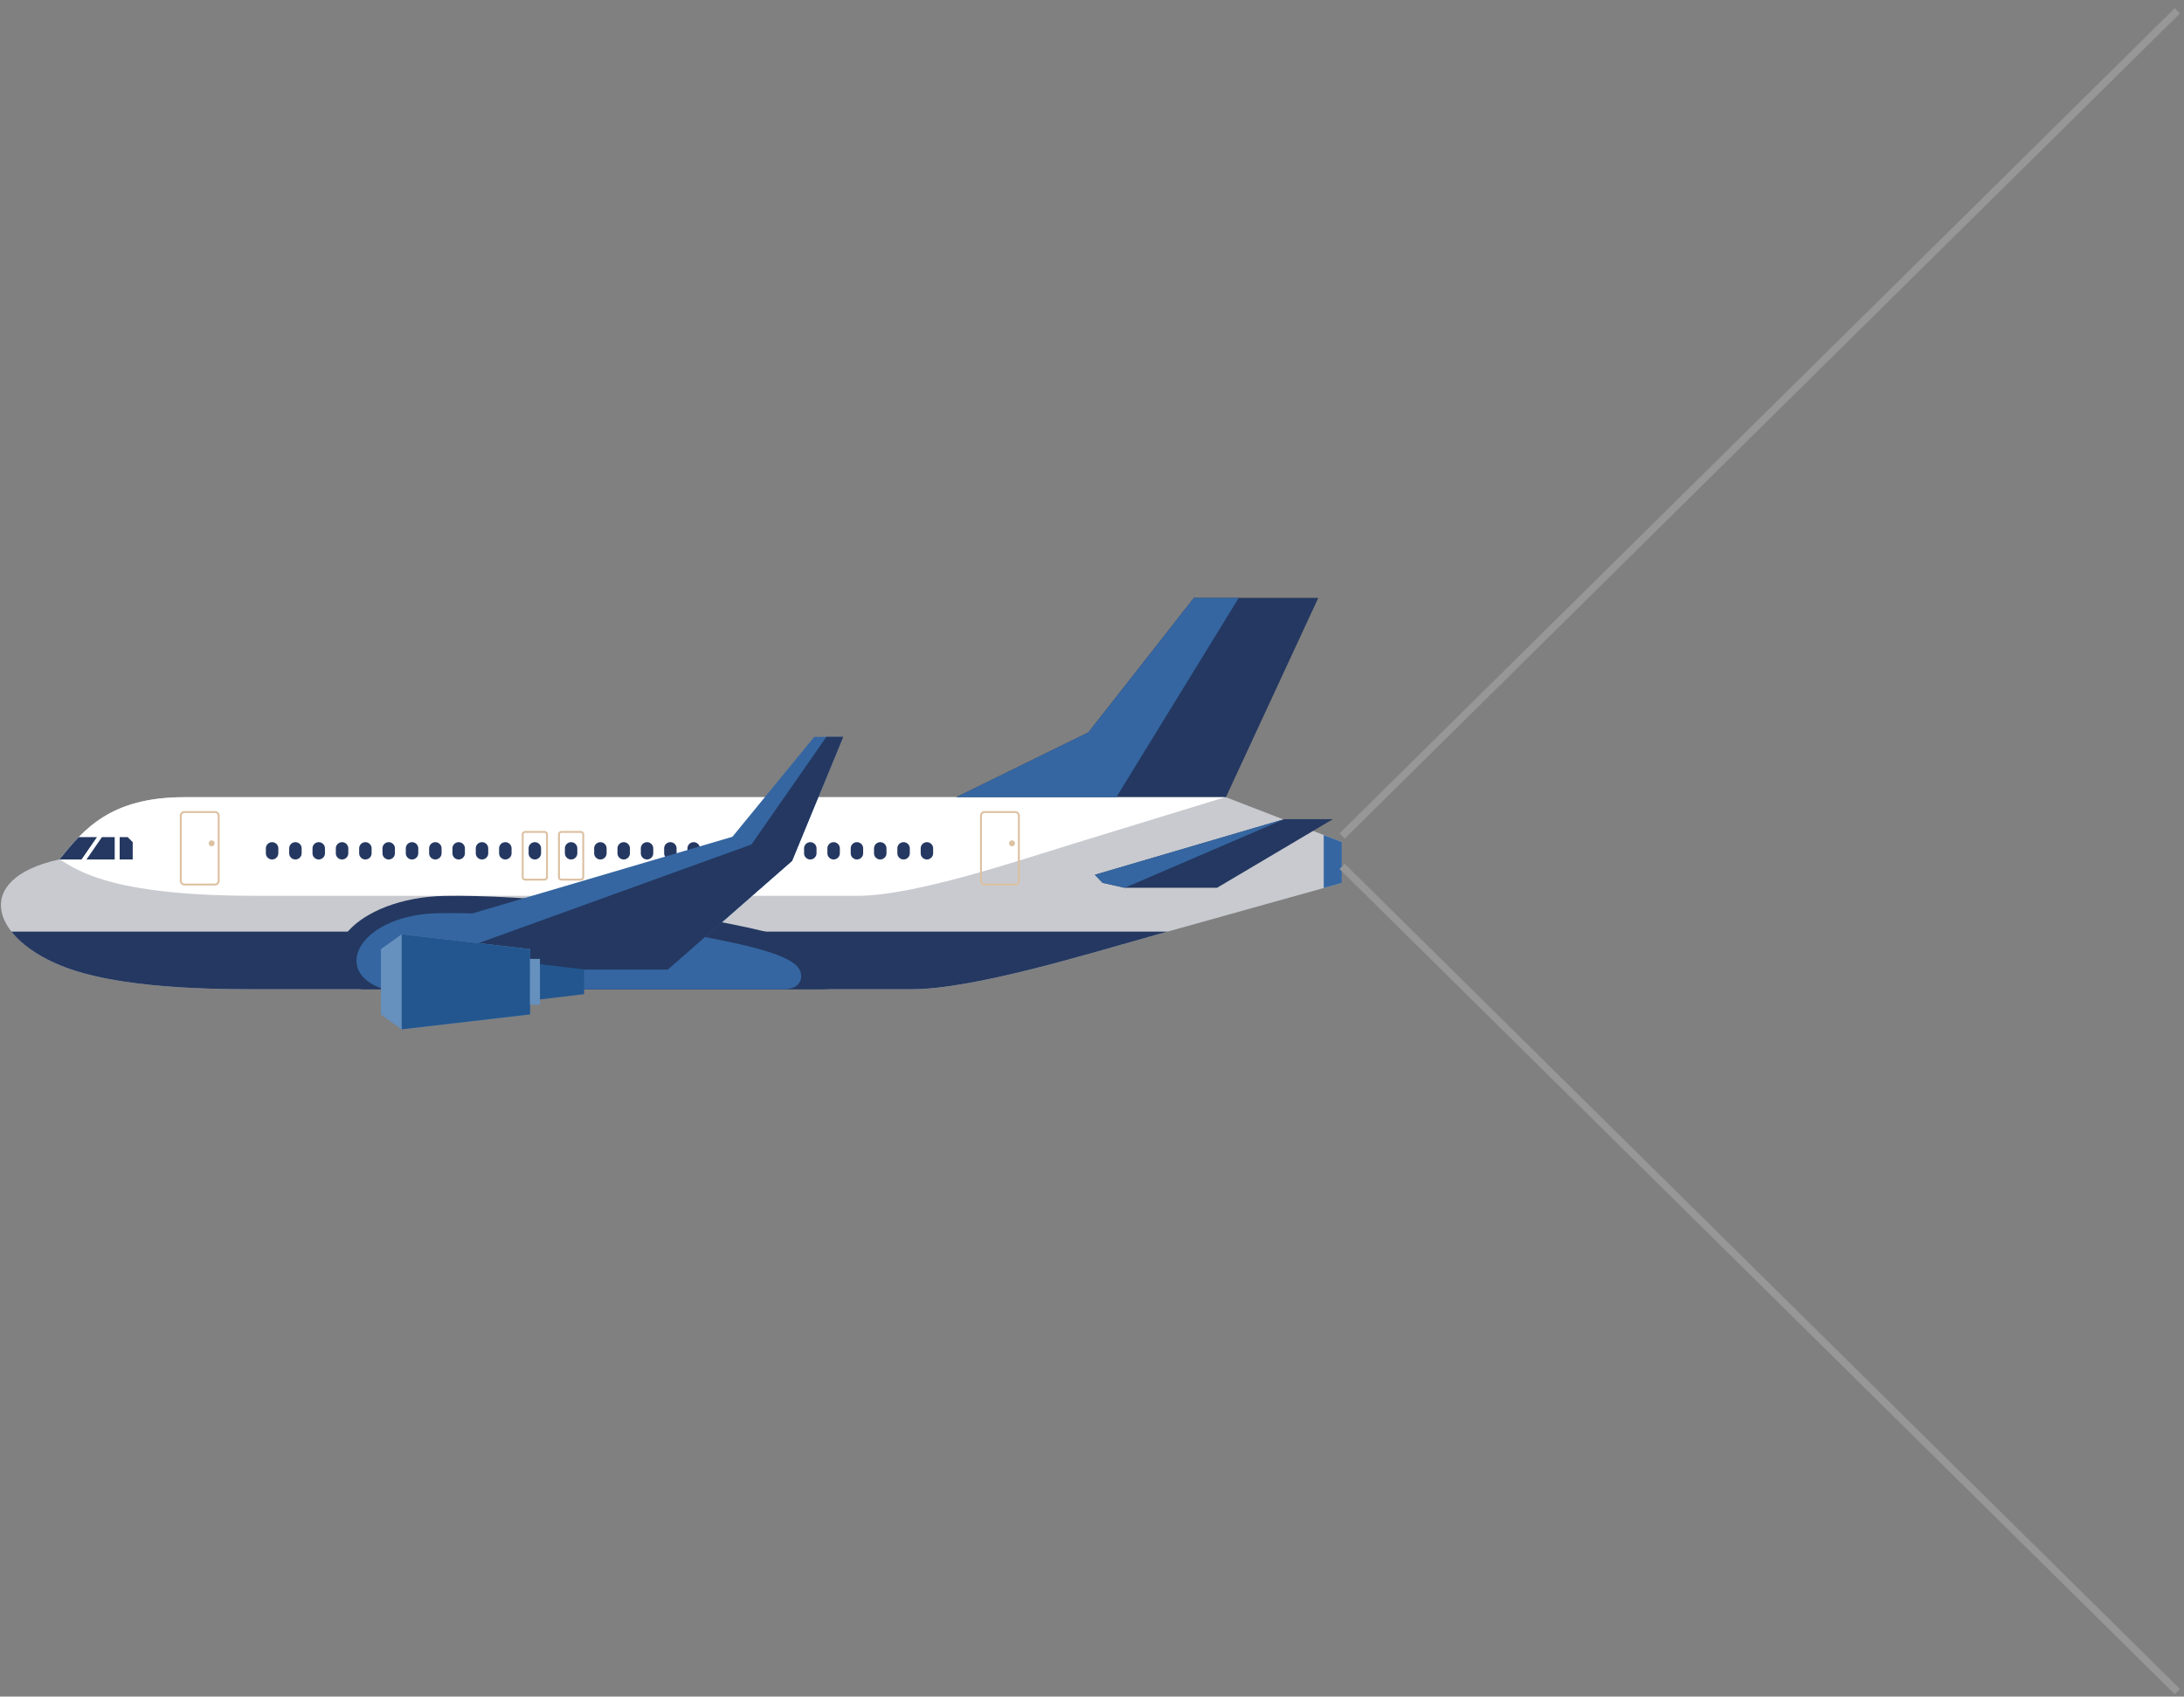 <svg width="296" height="230" xmlns="http://www.w3.org/2000/svg"><rect width="100%" height="100%" fill="#808080" stroke="none"/><g fill="none" fill-rule="evenodd"><path d="M24.985 108.069l141.164.002 15.704 6.07v5.558l-26.126 7.299c-8.118 2.267-23.749 7.11-32.214 7.11H36.926c-5.448 0-18.907.187-27.346-2.713-10.687-3.673-13.789-12.223-1.527-14.89 3.3-4.086 6.907-8.436 16.932-8.436" fill="#C8CACF"/><path fill="#243861" d="M178.671 81.047h-16.853l-14.304 18.234-17.912 8.79h36.547l12.522-27.024M1.55 126.297h156.686l-2.509.7c-8.118 2.268-23.749 7.11-32.214 7.11H36.926c-5.448 0-18.907.188-27.346-2.712-3.685-1.267-6.468-3.113-8.03-5.098"/><path fill="#3566A1" d="M179.409 120.382v-7.179l2.444.939v5.557l-2.444.683"/><path fill="#243861" d="M148.39 118.59l25.66-7.541h6.595l-15.701 9.303h-12.502l-3.014-.674-1.039-1.087"/><path d="M166.044 108.071l-20.417 6.258c-7.4 2.269-21.645 7.11-29.36 7.11H37.354c-4.964 0-17.23.188-24.922-2.713-1.663-.627-3.125-1.397-4.35-2.255 3.292-4.077 6.908-8.402 16.904-8.402l141.059.002" fill="#FFF"/><path d="M16.22 116.512h1.767v-2.346l-.684-.682H16.22v3.028zm-4.496 0l2.091-3.028h1.73v3.028h-3.82zm-3.024 0h2.35l2.092-3.028H10.66c-.951.977-1.789 2.007-2.608 3.022l-.012.003.659.003z" fill="#243861"/><path d="M24.997 110.21a.368.368 0 0 0-.367.367v8.842c0 .201.165.366.367.366h4.14a.368.368 0 0 0 .367-.366v-8.842a.368.368 0 0 0-.367-.366h-4.14zm0-.258h4.14c.345 0 .627.281.627.625v8.842a.627.627 0 0 1-.627.625h-4.14a.627.627 0 0 1-.627-.625v-8.842c0-.344.282-.625.627-.625z" fill="#DCC1A2"/><path d="M28.689 114.726a.402.402 0 1 0-.402-.4c0 .22.18.4.402.4m104.761-4.516a.368.368 0 0 0-.368.367v8.842c0 .201.166.366.367.366h4.14a.368.368 0 0 0 .368-.366v-8.842a.368.368 0 0 0-.367-.366h-4.14zm0-.258h4.14c.345 0 .626.281.626.625v8.842a.627.627 0 0 1-.626.625h-4.14a.627.627 0 0 1-.627-.625v-8.842c0-.344.282-.625.626-.625z" fill="#DCC1A2"/><path d="M137.14 114.726a.402.402 0 1 0 0-.803.402.402 0 0 0 0 .803" fill="#DCC1A2"/><path d="M77.402 114.169c.464 0 .843.378.843.84v.662a.844.844 0 0 1-.843.841.844.844 0 0 1-.842-.84v-.663c0-.462.379-.84.842-.84zm38.74 0c.463 0 .842.378.842.84v.662a.844.844 0 0 1-.842.841.844.844 0 0 1-.843-.84v-.663c0-.462.379-.84.843-.84zm3.16 0c.464 0 .843.378.843.84v.662c0 .462-.38.841-.842.841a.844.844 0 0 1-.843-.84v-.663c0-.462.379-.84.843-.84zm3.161 0c.464 0 .843.378.843.84v.662c0 .462-.38.841-.843.841a.845.845 0 0 1-.842-.84v-.663c0-.462.379-.84.842-.84zm3.162 0c.463 0 .843.378.843.84v.662c0 .462-.38.841-.843.841a.845.845 0 0 1-.843-.84v-.663c0-.462.38-.84.843-.84zm-41.093 0c.464 0 .843.378.843.84v.662c0 .462-.38.841-.843.841a.845.845 0 0 1-.843-.84v-.663c0-.462.38-.84.843-.84zm3.161 0c.464 0 .843.378.843.84v.662c0 .462-.38.841-.843.841a.845.845 0 0 1-.843-.84v-.663c0-.462.38-.84.843-.84zm3.161 0c.464 0 .843.378.843.84v.662a.844.844 0 0 1-.843.841.844.844 0 0 1-.842-.84v-.663c0-.462.379-.84.842-.84zm3.161 0c.464 0 .843.378.843.84v.662a.844.844 0 0 1-.843.841.845.845 0 0 1-.843-.84v-.663c0-.462.38-.84.843-.84zm3.161 0c.464 0 .843.378.843.84v.662c0 .462-.38.841-.843.841a.844.844 0 0 1-.842-.84v-.663c0-.462.379-.84.842-.84zm3.161 0c.464 0 .843.378.843.84v.662c0 .462-.38.841-.843.841a.845.845 0 0 1-.843-.84v-.663c0-.462.38-.84.843-.84zm3.161 0c.464 0 .843.378.843.84v.662c0 .462-.38.841-.843.841a.844.844 0 0 1-.843-.84v-.663c0-.462.38-.84.843-.84zm3.161 0c.464 0 .843.378.843.84v.662a.844.844 0 0 1-.843.841.845.845 0 0 1-.843-.84v-.663c0-.462.38-.84.843-.84zm3.162 0c.463 0 .842.378.842.84v.662a.844.844 0 0 1-.842.841.844.844 0 0 1-.843-.84v-.663c0-.462.379-.84.843-.84zm3.16 0c.464 0 .843.378.843.84v.662a.844.844 0 0 1-.842.841.845.845 0 0 1-.843-.84v-.663c0-.462.38-.84.843-.84zm-31.61 0c.464 0 .843.378.843.84v.662a.844.844 0 0 1-.843.841.844.844 0 0 1-.843-.84v-.663c0-.462.38-.84.843-.84zm-41.334 0c.464 0 .843.378.843.84v.662a.844.844 0 0 1-.843.841.844.844 0 0 1-.843-.84v-.663c0-.462.38-.84.843-.84zm3.161 0c.464 0 .843.378.843.84v.662c0 .462-.38.841-.843.841a.845.845 0 0 1-.843-.84v-.663c0-.462.38-.84.843-.84zm3.161 0c.464 0 .843.378.843.84v.662c0 .462-.38.841-.843.841a.844.844 0 0 1-.843-.84v-.663c0-.462.38-.84.843-.84zm3.161 0c.464 0 .843.378.843.84v.662a.844.844 0 0 1-.843.841.844.844 0 0 1-.842-.84v-.663c0-.462.379-.84.842-.84zm3.161 0c.464 0 .843.378.843.84v.662a.844.844 0 0 1-.843.841.844.844 0 0 1-.842-.84v-.663c0-.462.379-.84.842-.84zm3.161 0c.464 0 .843.378.843.84v.662a.844.844 0 0 1-.843.841.844.844 0 0 1-.843-.84v-.663c0-.462.38-.84.843-.84zm3.16 0c.465 0 .844.378.844.84v.662a.844.844 0 0 1-.843.841.844.844 0 0 1-.843-.84v-.663c0-.462.38-.84.843-.84zm3.162 0c.464 0 .843.378.843.84v.662a.844.844 0 0 1-.843.841.844.844 0 0 1-.843-.84v-.663c0-.462.38-.84.843-.84zm3.161 0c.464 0 .843.378.843.84v.662c0 .462-.38.841-.843.841a.845.845 0 0 1-.843-.84v-.663c0-.462.38-.84.843-.84zm3.162 0c.463 0 .843.378.843.84v.662c0 .462-.38.841-.843.841a.844.844 0 0 1-.843-.84v-.663c0-.462.379-.84.843-.84zm-31.61 0c.463 0 .842.378.842.84v.662a.844.844 0 0 1-.843.841.844.844 0 0 1-.843-.84v-.663c0-.462.38-.84.843-.84zm35.609 0c.464 0 .843.378.843.84v.662a.844.844 0 0 1-.843.841.844.844 0 0 1-.843-.84v-.663c0-.462.38-.84.843-.84z" fill="#243861"/><path fill="#3566A1" d="M167.888 81.047h-6.07l-14.304 18.234-17.912 8.79H151.3l16.588-27.024m-15.446 39.305l-3.014-.674-1.039-1.087 25.66-7.542-21.607 9.303"/><path d="M48.96 134.107c-7.809-4.543-.515-12.427 11.297-12.654 10.175-.195 30.612 1.69 43.434 4.831 2.565.628 8.9 2.132 10.152 4.401.742 1.344.34 3.422-2.308 3.422H48.959" fill="#243861"/><path d="M52.036 134.107c-7.336-2.362-3.305-10.13 7.452-10.314 9.266-.16 27.878 1.377 39.555 3.938 2.336.512 8.104 1.737 9.245 3.587.676 1.095.311 2.79-2.102 2.79h-54.15" fill="#3566A1"/><path d="M71.177 112.908a.208.208 0 0 0-.207.206v5.798c0 .113.094.206.207.206h2.618a.208.208 0 0 0 .207-.206v-5.798a.208.208 0 0 0-.207-.206h-2.618zm0-.259h2.618c.256 0 .467.21.467.465v5.798c0 .256-.21.465-.467.465h-2.618a.467.467 0 0 1-.466-.465v-5.798c0-.256.21-.465.466-.465zm4.916.259a.208.208 0 0 0-.207.206v5.798c0 .113.094.206.207.206h2.618a.208.208 0 0 0 .207-.206v-5.798a.208.208 0 0 0-.207-.206h-2.618zm0-.259h2.618c.257 0 .467.21.467.465v5.798c0 .256-.21.465-.467.465h-2.618a.467.467 0 0 1-.466-.465v-5.798c0-.256.21-.465.466-.465z" fill="#DCC1A2"/><path fill="#3566A1" d="M54.441 126.65l44.824-13.215 11.085-13.542h3.925l-6.921 16.806-16.84 14.74H54.441v-4.788"/><path fill="#243861" d="M56.667 130.818l45.177-16.336 10.158-14.589h2.273l-6.921 16.806-16.84 14.74H56.667v-.62"/><path fill="#6690BE" d="M54.441 126.65l17.41 2.02v8.85l-17.41 2.02-2.818-2.02v-8.85l2.818-2.02"/><path fill="#23568E" d="M54.441 126.65l17.41 2.02v8.85l-17.41 2.02v-12.89m18.355 4.006l6.368.764v3.35l-6.368.764v-4.878"/><path fill="#6690BE" d="M71.832 136.202h1.348v-6.213h-1.348z"/><path d="M181.902 113.329L295.108 1.454m-113.206 116l113.206 111.875" stroke="#979797" fill-rule="nonzero"/></g></svg>